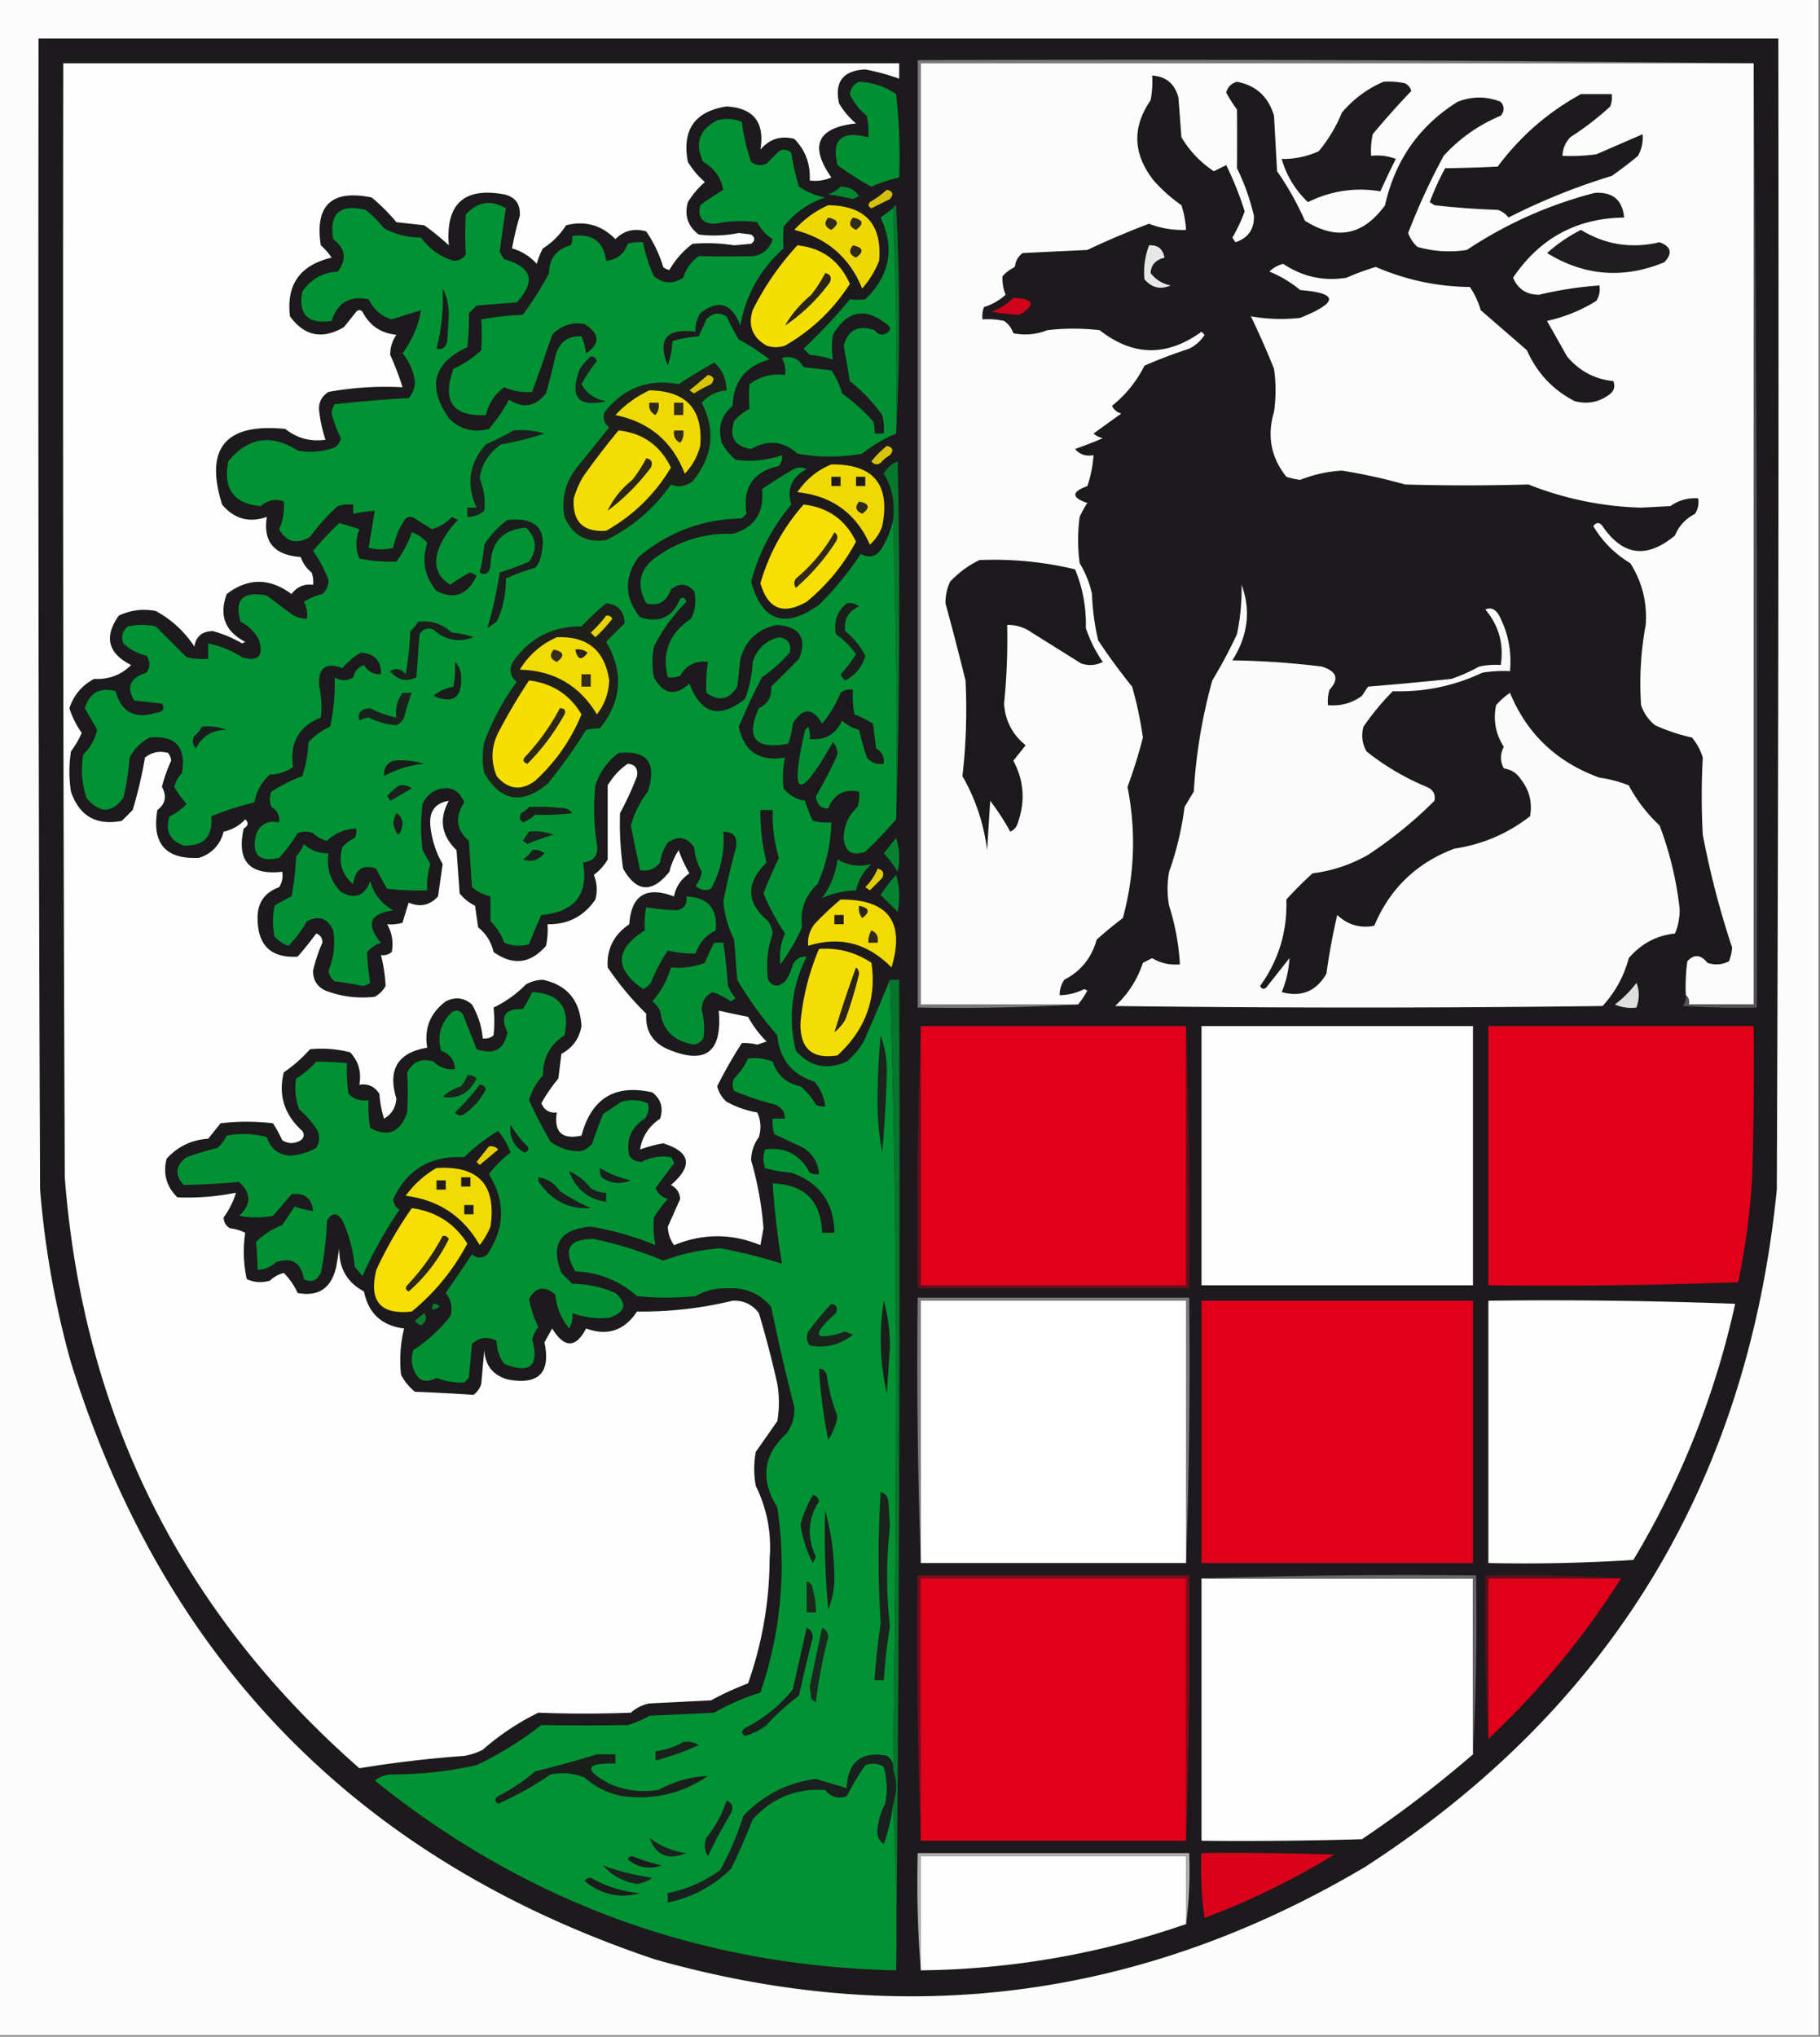 <svg xmlns="http://www.w3.org/2000/svg" width="590" height="660" style="shape-rendering:geometricPrecision;text-rendering:geometricPrecision;image-rendering:optimizeQuality;fill-rule:evenodd;clip-rule:evenodd"><rect width="100%" height="100%" fill="#808080" stroke="none"/><path style="opacity:1" fill="#fcfcfc" d="M-.5-.5h590v660H-.5V-.5z"/><path style="opacity:1" fill="#1d1a1d" d="M12.5 12.5h564c.167 124.334 0 248.667-.5 373-9.514 94.931-54.014 168.098-133.5 219.5-72.346 42.834-149.013 52.834-230 30C116.305 602.805 53.138 538.305 23 441.5a295.248 295.248 0 0 1-10-56c-.5-124.333-.667-248.666-.5-373z"/><path style="opacity:1" fill="#fdfdfd" d="M20.5 20.5h271v5a72.439 72.439 0 0 0-11-3c-7.195.357-10.028 4.023-8.5 11a25.558 25.558 0 0 0 5.5 6.5c-12.546 1.37-15.213 7.203-8 17.5a13.118 13.118 0 0 1-7 1c.269-5.328-1.397-9.828-5-13.5-4.396-1.136-8.062.03-11 3.5 1.474-8.848-2.193-13.515-11-14-10.315 1.608-14.481 7.608-12.5 18 1.554 2.496 3.387 4.663 5.5 6.5-2.113 1.837-3.946 4.004-5.5 6.5-1.202 4.293-.035 7.793 3.5 10.5 4.349.536 8.682.37 13-.5l4 .5c1.333 1 1.333 2 0 3l-5.5.5a56.277 56.277 0 0 0-13.5-.5 27.937 27.937 0 0 0-7.5 8.5 3.942 3.942 0 0 1-2-1 42.174 42.174 0 0 0-5.5-11.5c-3.889-1.14-7.222-.307-10 2.5-4.445-4.553-9.779-6.053-16-4.5a23.918 23.918 0 0 1-7.5 7.5 22.973 22.973 0 0 0-2 5c-2.195-2.43-4.862-4.097-8-5a91.92 91.92 0 0 1 2.5-10.5c.269-3.817-1.398-6.15-5-7-13.084-2.42-19.084 3.08-18 16.5a76.917 76.917 0 0 0-8-6.5l-9-1a61.717 61.717 0 0 0-8-8c-12.996-2.67-18.496 2.498-16.5 15.5a19.885 19.885 0 0 1 3.5 4c-10.23 2.38-14.73 8.713-13.5 19 4.687 6.435 10.521 7.602 17.5 3.5l4-5c.667-.667 1.333-.667 2 0 2.283 4.479 5.95 6.979 11 7.5-1.351 1.954-2.018 4.121-2 6.5a96.168 96.168 0 0 1 4 10.5 102.867 102.867 0 0 0-24 1.5c-2.381 1.509-3.381 3.675-3 6.5a47.58 47.58 0 0 0 2 9c-4.877.688-9.21-.479-13-3.5-19.395-1.956-26.228 6.21-20.5 24.5 3.935 4.679 8.768 6.012 14.5 4-1.281 8.08 2.385 12.413 11 13a10.503 10.503 0 0 0 3.5 5 8.43 8.43 0 0 1 .5 4c-2.92-.354-5.254.646-7 3-7.108-5.274-14.108-5.274-21 0-2.54 6.951-.54 12.117 6 15.5l-1 .5a39.495 39.495 0 0 0-9.5-4c-3.425.036-5.425 1.703-6 5-3.214-4.882-7.381-8.715-12.5-11.5-4.164-.813-8.164-.313-12 1.5-4.854 6.871-3.521 12.204 4 16-3.217 3.232-7.217 4.732-12 4.5-3.955 2.119-6.622 5.285-8 9.5a28.452 28.452 0 0 0 4 8 31.234 31.234 0 0 1-3.5 6 42.498 42.498 0 0 0 0 13c2.686 7.929 8.186 11.096 16.5 9.5l3.5-3.5a139.163 139.163 0 0 0 4-17c2.243-1.782 4.743-2.282 7.5-1.5a4.94 4.94 0 0 1 1 2.5 45.474 45.474 0 0 0-3 8.5c1.635 3.016 1.135 5.516-1.5 7.5-1.818 10.842 2.682 16.009 13.5 15.5 4.202-1.369 6.869-4.203 8-8.5 2.763-.604 5.097-1.938 7-4 1.156 1.076.99 2.076-.5 3-2.326 10.506 1.84 15.173 12.5 14 .285 1.788-.048 3.455-1 5-4.7 1.696-7.033 5.03-7 10 .015 8.851 4.349 13.018 13 12.5a114.122 114.122 0 0 0 6-7.5c1.381.5 2.047 1.5 2 3a49.576 49.576 0 0 0-3 9c-.066 3.035 1.267 5.202 4 6.5 5.187 1.972 10.52 2.639 16 2 1.5-.833 2.667-2 3.5-3.5a49.923 49.923 0 0 0-1.5-10c1.322.17 2.489-.163 3.5-1 .586-3.229.086-6.229-1.5-9a12.93 12.93 0 0 0 5-.5 168.028 168.028 0 0 1 2-6.5c3.627 1.575 6.793.908 9.5-2l1.5-10.5c-2.205-3.784-3.538-7.95-4-12.5-.376-4.621 1.624-7.288 6-8-3.254 5.908-2.421 11.241 2.5 16l1 14a14.506 14.506 0 0 0 5 4l1 7c2.584 2.076 4.251 4.743 5 8 6.263 4.486 11.929 3.82 17-2 .497-2.31.663-4.643.5-7 6.588.123 11.754-2.544 15.5-8 .728-2.73.562-5.397-.5-8a16.179 16.179 0 0 0 4.5-5v-24c1.73-2.892 3.897-5.225 6.5-7 2.388.212 3.388 1.545 3 4a96.14 96.14 0 0 1-5.5 12c-.2 6.007.133 12.007 1 18 4.391 7.671 9.391 8.004 15 1a22.725 22.725 0 0 1 3-7 41.967 41.967 0 0 0 3.5 7.5c-2.742 1.886-4.409 4.386-5 7.5-9.021-3.416-13.854-.416-14.5 9-5.042 3.418-7.376 8.085-7 14 3.721 5.489 7.888 10.489 12.5 15-.339 5.488 1.995 9.322 7 11.5 12.205 5.153 17.705.986 16.5-12.5 3.131.706 6.298 1.373 9.5 2a35.061 35.061 0 0 0 6 8l-3 1c-1.724-.404-3.391-.571-5-.5a145.317 145.317 0 0 0-8 14c.49 1.982 1.49 3.649 3 5a31.731 31.731 0 0 0 10 3.5c1.152 2.606 1.318 5.273.5 8-1.623 2.203-2.457 4.703-2.5 7.5a108.852 108.852 0 0 1 4 22l-1 5.5c-9.283-3.854-18.616-3.854-28 0-1.264-1.791-1.931-3.791-2-6l4-9c-.186-2.08-1.186-3.58-3-4.5 7.223-6.213 6.39-10.713-2.5-13.5a42.334 42.334 0 0 0-7.5 2c.645-4.178 2.812-7.511 6.5-10 1.123-3.456.29-6.29-2.5-8.5-12.102-2.777-19.768 1.889-23 14-6.308 1.35-8.975-1.15-8-7.5-2.412.256-4.079-.744-5-3a52.108 52.108 0 0 1 5.5-8l1-8c3.642-1.957 5.809-4.957 6.5-9-.486-8.302-4.652-13.302-12.5-15a11.532 11.532 0 0 0-5.5 1.5c-3.096 3.134-6.596 5.634-10.5 7.5.32 2.96.32 5.96 0 9-1.011.837-2.178 1.17-3.5 1-.346-3.877-1.512-7.543-3.5-11-2.553-2.229-5.386-2.562-8.5-1-5.047 3.763-7.047 8.763-6 15-9.553 1.592-12.886 7.092-10 16.5-.195 2.894-1.528 5.061-4 6.5a34.251 34.251 0 0 1-1.5-8c-1.509-2.419-3.675-3.419-6.5-3 .731-4.103-.269-7.603-3-10.5a37.613 37.613 0 0 0-13-1 45.698 45.698 0 0 1-8.5 7.5c-1.84 7.371.16 13.704 6 19 .75 1.135.583 2.135-.5 3-2.016 1.206-4.016 1.206-6 0a43.725 43.725 0 0 0-3-5.5 72.464 72.464 0 0 0-17 0l-4 5c-5.398.365-9.898 2.531-13.5 6.5-1.214 4.843-.047 9.01 3.5 12.5a79.82 79.82 0 0 0 19-1.5 26.18 26.18 0 0 1-4 8c.029 1.529.695 2.696 2 3.5a14.72 14.72 0 0 1 5 1.5c-.76 4.966-.593 9.966.5 15 2.4 1.102 4.9 1.269 7.5.5a10.017 10.017 0 0 1 4.5-2.5 22.735 22.735 0 0 1 4.5 6.5c6.757 1.274 10.924-1.559 12.5-8.5l1-6c-.182 6.386 2.485 11.053 8 14 1.418 7.082 5.751 11.082 13 12-1.204 4.863-1.537 9.863-1 15a17.842 17.842 0 0 0 4.5 5.5c6.291.246 12.624.58 19 1a6.978 6.978 0 0 0 2.5-3.5l1-11c.272 4.938 2.772 8.104 7.5 9.5 10.098 1.903 14.098-2.097 12-12 .817-1.49 1.65-2.99 2.5-4.5 3.967 6.44 7.634 6.44 11 0 6.9 2.522 12.4.688 16.5-5.5a124.625 124.625 0 0 0 31-3.5c3.535-.149 6.368 1.184 8.5 4a329.175 329.175 0 0 1 6 23c.667 4 .667 8 0 12l-7 10a30.485 30.485 0 0 0 0 11c3.645 7.415 5.145 15.248 4.5 23.5-.061 13.936-2.394 27.436-7 40.5a97.35 97.35 0 0 0-12 5.5l-20 1a12.804 12.804 0 0 0-6 3 394.88 394.88 0 0 1-30 0 82.111 82.111 0 0 0-18 12 20.64 20.64 0 0 1-6 2 381.947 381.947 0 0 0-34 4C58.77 522.372 26.936 458.538 21 381.5a65157.42 65157.42 0 0 1-.5-361z"/><path style="opacity:1" fill="#7a787b" d="M568.5 20.5h-270v305h51a676.419 676.419 0 0 1-52 1v-307c90.502-.333 180.835 0 271 1z"/><path style="opacity:1" fill="#fcfcfc" d="M568.5 20.5v305h-21c.237-1.291-.096-2.291-1-3a60.931 60.931 0 0 1 .5-11c2.184-2.371 4.35-2.204 6.5.5 2.402.814 4.735.647 7-.5a14.985 14.985 0 0 0 1-4.5 281.442 281.442 0 0 1-9.5-36.5 229.612 229.612 0 0 1 0-25 18.593 18.593 0 0 0-3.5-6.5 60.314 60.314 0 0 1-12-4c-2.117-1.731-3.617-3.898-4.5-6.5a103.946 103.946 0 0 1 1.5-26c.519-7.259-1.148-13.925-5-20-5-3-9-7-12-12 1-1.333 2-1.333 3 0 6.567 9.634 14.4 10.634 23.5 3 1.26-3.074 3.427-5.407 6.5-7 .952-1.545 1.285-3.212 1-5-3.294-.241-6.294.592-9 2.5l-9.5.5a106.653 106.653 0 0 1-36.5-7.5c-13.322.38-26.655.38-40 0-6.765-1.9-13.598-3.4-20.5-4.5a43.38 43.38 0 0 0-13.5 3 21.537 21.537 0 0 1-4.5-1c-4.982-6.269-6.315-13.269-4-21a49.226 49.226 0 0 0 0-14 267.688 267.688 0 0 0-7.5-17 55.328 55.328 0 0 0 16 .5c12.458-5.017 12.458-8.017 0-9a38.214 38.214 0 0 0-10-6 10.017 10.017 0 0 1 4.5-2.5c6.262 4.2 13.095 5.7 20.5 4.5a80.97 80.97 0 0 1 9.5-3.5c9.686 4.204 19.853 6.371 30.5 6.5a25.727 25.727 0 0 1 3.5 7.5l15 13c3.253 7.374 8.42 12.874 15.5 16.5 4.033 1.04 7.699.374 11-2 1.711-1.133 2.211-2.633 1.5-4.5-6.068-.628-11.068-3.294-15-8a4353.373 4353.373 0 0 0-6.5-11.5 51.476 51.476 0 0 0 16-6.5c.952-1.545 1.285-3.212 1-5a120.221 120.221 0 0 0-19.5 3c-4.069.05-6.902-1.783-8.5-5.5 8.626-12.805 20.626-19.305 36-19.5-.524-5.685-3.691-8.351-9.5-8-14.905 3.853-28.738 10.02-41.5 18.5-5.421.84-10.754.506-16-1a10.939 10.939 0 0 1-3-4.5 211.5 211.5 0 0 1 11.5-25c5.197-5.695 11.364-10.028 18.5-13 1.247-1.506 1.247-3.006 0-4.5-4.623-1.844-9.289-1.844-14 0-12.437 7.796-20.27 18.963-23.5 33.5-7.132 9.844-15.799 11.51-26 5a94.282 94.282 0 0 0-9-16l-1-18c-1.816-6.153-5.816-9.82-12-11-1.833.5-3 1.667-3.5 3.5a48.214 48.214 0 0 0 3.5 5.5 911.64 911.64 0 0 1 0 19 71.575 71.575 0 0 1 5.5 15.5c.092 4.319-1.908 7.152-6 8.5l-1-1.5a51.504 51.504 0 0 0 4-8.5 103.481 103.481 0 0 0-6-15l-4 2c-4.36-2.912-7.86-6.579-10.5-11l-1-13c-1.244-4.422-4.077-6.756-8.5-7a32.462 32.462 0 0 1-.5 8c-6.065 8.762-5.731 17.428 1 26a51.073 51.073 0 0 0 9 8 34.026 34.026 0 0 1 1.5 8 29.379 29.379 0 0 1-12-2 262.882 262.882 0 0 0-20 8.5l-21 1c-1.467 1.097-2.301 2.597-2.5 4.5a13.908 13.908 0 0 0-4 3c-.116 2.155.217 4.155 1 6a18.374 18.374 0 0 1-7 4 8.43 8.43 0 0 0-.5 4c2.357-.163 4.69.003 7 .5 1.439.991 2.439 2.324 3 4 3.761.738 7.428.405 11-1a72.464 72.464 0 0 1 17 0c10.766 8.472 21.766 8.639 33 .5l1 1a12.375 12.375 0 0 1-5 4.5 154.558 154.558 0 0 0-14.5 5.5 38.513 38.513 0 0 1-10.5 13c.59 1.299 1.59 2.132 3 2.5a1640.606 1640.606 0 0 0-9 6.5 6.802 6.802 0 0 0 3 1.5 147.974 147.974 0 0 1-9 3.5c1.523 1.783 3.523 2.449 6 2a39.7 39.7 0 0 1-2 10c-5.211 1.907-5.211 3.74 0 5.5a29.517 29.517 0 0 0-2.5 4.5c-.667 5-.667 10 0 15a32.473 32.473 0 0 1 4 10 76.404 76.404 0 0 0 2 15 190.792 190.792 0 0 0 11 15 121.015 121.015 0 0 1 3.5 16.5 157.519 157.519 0 0 1-5 16c2.831 14.236 2.331 28.402-1.5 42.5a134.126 134.126 0 0 0-8.5 7c-1.604 5.88-5.104 10.214-10.5 13-1.009 1.525-1.509 3.192-1.5 5a18.074 18.074 0 0 0 8-2l1 .5a30.786 30.786 0 0 1-3 4.5h-51v-305h270z"/><path style="opacity:1" fill="#565457" d="M568.5 20.5a23413.741 23413.741 0 0 1 1 306c-8.007.166-16.007 0-24-.5.837-1.011 1.17-2.178 1-3.5.904.709 1.237 1.709 1 3h21v-305z"/><path style="opacity:1" fill="#018f33" d="M278.5 26.5c4.353.171 8.353 1.505 12 4a183.082 183.082 0 0 1 1 27 48.976 48.976 0 0 0-9 3 96.782 96.782 0 0 1-11-7c-2.012-8.313 1.322-11.313 10-9a24.935 24.935 0 0 0-.5-7c-2.438-1.93-4.272-4.262-5.5-7 .287-1.943 1.287-3.277 3-4z"/><path style="opacity:1" fill="#1e1b1f" d="M448.5 26.5c2.357-.163 4.69.003 7 .5 1.016.52 1.682 1.353 2 2.5a262.023 262.023 0 0 0-12.5 14 24.935 24.935 0 0 0-.5 7c2.747-.313 5.414.02 8 1a222.672 222.672 0 0 0-5 10.5c-8.176-1.356-16.01-.189-23.5 3.5-4.118-3.906-6.951-8.572-8.5-14a27.423 27.423 0 0 0 12-2.5 47.34 47.34 0 0 0 7.5-12.5c3.802-4.463 8.302-7.797 13.5-10z"/><path style="opacity:1" fill="#1c1a1d" d="M512.5 30.5h10a8.43 8.43 0 0 1-.5 4 94.117 94.117 0 0 1-13 10c-1.559 1.717-2.392 3.717-2.5 6a60.94 60.94 0 0 0 11-.5 5813.382 5813.382 0 0 1 15-6.5c.202 2.49-.298 4.822-1.5 7a126.48 126.48 0 0 1-8.5 6.5A206.291 206.291 0 0 0 489 70.5a6.977 6.977 0 0 0-3.5-2.5 250.68 250.68 0 0 1-20.5-1.5l-1.5-1a81.58 81.58 0 0 1 5-11c5.573-.056 11.24-.223 17-.5 7.318-9.82 16.318-17.654 27-23.5z"/><path style="opacity:1" fill="#019233" d="M288.5 317.5a4141.435 4141.435 0 0 1 2 128.5c0 42.668-.333 85.168-1 127.5.203-1.89-.463-3.39-2-4.5-8.277-1.567-12.61 1.933-13 10.5-3.328-.988-6.661-1.988-10-3-9.219 1.193-17.053 5.193-23.5 12a94.209 94.209 0 0 1-7.5 17.5c-5.094 3.755-10.761 6.255-17 7.5v3c7.931-1.714 14.764-5.381 20.5-11a250.358 250.358 0 0 0 7-16c6.38-6.946 14.214-10.112 23.5-9.5 1.838 2.303 4.172 2.969 7 2a76.707 76.707 0 0 1 6-10c2.079-.808 4.079-.641 6 .5 1.1 3.942 1.267 7.942.5 12a20.9 20.9 0 0 0-2.5 8.5c-.191 1.973.476 3.473 2 4.5a61.347 61.347 0 0 0 3-13 729.55 729.55 0 0 1 1 54c-63.464-1.42-119.797-21.92-169-61.5 1.449-1.117 3.116-1.784 5-2a123.99 123.99 0 0 0 28-3 113.625 113.625 0 0 0 21-13 787.21 787.21 0 0 0 28 0 32.5 32.5 0 0 0 7-3l21-1a73.928 73.928 0 0 1 15-6.5c6.655-19.553 8.489-39.553 5.5-60-5.63-9.021-4.63-17.021 3-24 1.838-2.537 2.671-5.371 2.5-8.5a667.786 667.786 0 0 1-7.5-32.5c-3.638-4.326-8.305-6.326-14-6-3.746-.175-7.246.658-10.5 2.5a90.455 90.455 0 0 1-19 0c-5.674-5.005-12.34-7.672-20-8-4.133-7.108-2.133-10.608 6-10.5a125.487 125.487 0 0 1 22.5 7 67.496 67.496 0 0 1 18.5-4 167.38 167.38 0 0 1 20 5 258.6 258.6 0 0 1-3-26c10.333.333 15.667 5.667 16 16h4c-.135-9.774-4.801-16.274-14-19.5a42.36 42.36 0 0 1-8.5-1.5c-.667-2-.667-4 0-6 6.469-.939 11.302 1.561 14.5 7.5a4.934 4.934 0 0 0 3 .5c-.238-3.638-1.904-6.471-5-8.5a4750.748 4750.748 0 0 1-9.5-4.5 12.93 12.93 0 0 1-.5-5h4c-.061-2.092-1.061-3.592-3-4.5a84.585 84.585 0 0 1-13.5-4.5c-.667-1.333-.667-2.667 0-4a23.162 23.162 0 0 0 4.5-6.5c2.707-.328 5.374.005 8 1 1.434 4.434 4.434 7.101 9 8a21.53 21.53 0 0 1 5 6 4.934 4.934 0 0 0 3 .5c-.341-3.016-1.507-5.682-3.5-8-7.299-2.305-11.299-7.305-12-15a119.515 119.515 0 0 1-13-18l-1-13a33.559 33.559 0 0 1-3.5-12.5 243.902 243.902 0 0 1 4-17c.783-3.594-.55-5.427-4-5.5.478 6.585-.855 12.752-4 18.5-1.903.774-3.57.44-5-1a9.201 9.201 0 0 0 2-4.5c-1.393-2.44-2.227-5.107-2.5-8-2.288-3.278-5.121-3.778-8.5-1.5a14.293 14.293 0 0 0-2.5 6.5c-1.737 2.125-3.904 2.958-6.5 2.5a845.438 845.438 0 0 1-3-14.5c1.134-3.981 2.967-7.648 5.5-11 3.004-9.301-.163-13.468-9.5-12.5-3.616 2.742-6.116 6.242-7.5 10.5a73.625 73.625 0 0 0 .5 19c.583 3.582-.917 5.582-4.5 6 1.807 10.384-2.693 16.05-13.5 17a172.523 172.523 0 0 0-4 9.5c-2.73.728-5.397.562-8-.5a19.43 19.43 0 0 0-4.5-7v-8a15.096 15.096 0 0 1-6-3l-1-15c-4.114-3.594-4.614-7.76-1.5-12.5-1.681-4.126-4.681-5.46-9-4-2.052.93-3.552 2.43-4.5 4.5-.667 5-.667 10 0 15 .85 1.51 1.683 3.01 2.5 4.5a23.745 23.745 0 0 0-1 8.5 84.902 84.902 0 0 1-13-.5 60.631 60.631 0 0 1-3.5-6.5c-4.355-1.516-6.855.151-7.5 5-3.74-3.133-4.907-7.133-3.5-12a13.92 13.92 0 0 1 4-3 4.934 4.934 0 0 0 .5-3c-3.698.1-6.865 1.433-9.5 4a10.016 10.016 0 0 1-4.5-2.5c-1.667-.667-3.333-.667-5 0a55.294 55.294 0 0 1-6 8c-6.5 1.5-9-1-7.5-7.5 1.318-3.441 3.818-4.775 7.5-4 .225-2.216-.608-3.883-2.5-5-.667-1.667-.667-3.333 0-5a53.274 53.274 0 0 1 10-5 40.226 40.226 0 0 0 2-11 20.645 20.645 0 0 1 7-5 64.21 64.21 0 0 0 1.5-16c2.016 1.206 4.016 1.206 6 0 .486-1.997 1.653-3.331 3.5-4 1.244 2.076 3.077 3.076 5.5 3 .128-4.374-2.038-6.708-6.5-7-2.277 1.272-4.277 2.939-6 5-5.493-2.02-7.993-.02-7.5 6 .724 3.327.89 6.661.5 10-7.13 2.921-10.13 8.255-9 16-2.166 1.621-4.666 2.455-7.5 2.5-2.715 2.43-4.381 5.43-5 9-4.906 1.189-9.572 2.689-14 4.5.546 6.62-2.454 9.786-9 9.5-4.538-1.713-6.038-4.88-4.5-9.5 2.137-.979 3.97-2.312 5.5-4a31.638 31.638 0 0 1-4-5.5 10.017 10.017 0 0 1 2.5-4.5c1.38-8.444-2.12-12.277-10.5-11.5-2.833 1.5-5 3.667-6.5 6.5a78.316 78.316 0 0 1-2 13c-3.736 5.15-7.736 5.15-12 0-1.476-4.576-1.81-9.243-1-14 2.276-2.218 3.776-4.885 4.5-8l-4-7c1.56-5.061 4.894-6.895 10-5.5 1.817 6.745 6.15 9.078 13 7 2.386-.284 3.052-1.284 2-3l-9-1c-2.632-4.426-1.299-7.426 4-9 1.26-1.814 1.26-3.647 0-5.5-2.857-.696-5.357-2.029-7.5-4-.825-2.201-.325-4.034 1.5-5.5 3-.667 6-.667 9 0l10 10c2.31.497 4.643.663 7 .5v-5a32.097 32.097 0 0 1 11 4.5c5.167 1.5 7-.333 5.5-5.5-1.333-2.667-3.333-4.667-6-6-2.123-7.214.71-10.048 8.5-8.5l8 6c1.525 1.009 3.192 1.509 5 1.5.24-1.967-.094-3.801-1-5.5a20.992 20.992 0 0 1 6-2.5c1.34-1.188 2.007-2.688 2-4.5a43.264 43.264 0 0 0-5-9.5 107.985 107.985 0 0 1 8.5-9c2.147.613 4.314 1.279 6.5 2-1.299 3.199-1.299 6.365 0 9.5a50.928 50.928 0 0 0 12 1 35.785 35.785 0 0 0 5-9.5 10.502 10.502 0 0 1 5 3.5c-1.865 5.695-.865 10.861 3 15.5 5.845 2.909 10.179 1.243 13-5l-2-1a39.075 39.075 0 0 0-6.5 4c-4.141-2.508-5.475-6.174-4-11 1.434-3.882 3.6-7.215 6.5-10l-2-1c-1.757 1.909-3.924 3.242-6.5 4a952.105 952.105 0 0 1-5.5-3.5c-1-.667-2-.667-3 0-2.006 2.841-3.339 6.008-4 9.5-2.589.705-5.256.705-8 0l2-12a51.569 51.569 0 0 0-7 1v-3a12.93 12.93 0 0 0-5 .5 63.726 63.726 0 0 0-9 10c-4.358 2.502-7.692 1.669-10-2.5 1.26-2.923 1.76-5.923 1.5-9-2.647-.964-5.147-.464-7.5 1.5-8.711-.745-12.211-5.578-10.5-14.5 6.43-7.79 13.93-8.956 22.5-3.5 4.094.767 8.094.434 12-1 1.078-.674 1.745-1.674 2-3a41.847 41.847 0 0 1-3-8 6.293 6.293 0 0 1 1-3 430.088 430.088 0 0 1 24-2c1.348-1.574 2.014-3.407 2-5.5a18.391 18.391 0 0 0-4-9c3.103-4.204 5.103-8.871 6-14-3.14.971-6.307 1.971-9.5 3-3.391-1.053-5.891-3.219-7.5-6.5-6.079-1.292-10.079 1.04-12 7-7.698 1.102-10.865-2.065-9.5-9.5 2.761-4.034 6.594-6.2 11.5-6.5 2.998-4.01 2.498-7.51-1.5-10.5-1.327-8.336 2.173-11.503 10.5-9.5a34.733 34.733 0 0 1 6 6c3.732 1.97 7.732 2.97 12 3 2.682 3.688 6.182 6.188 10.5 7.5 1.711.06 3.044-.606 4-2a115.057 115.057 0 0 1 0-13c3.843-4.17 8.176-4.837 13-2-.737 4.7-1.404 9.367-2 14 .374.916.874 1.75 1.5 2.5 8.966 2.534 10.3 7.201 4 14l-13 1-2.5 2.5a82.207 82.207 0 0 1-.5 11c-11.066 5.118-13.066 12.784-6 23 3.614 3.665 7.947 4.832 13 3.5a51.87 51.87 0 0 0 6.5-9.5c4.532 2.962 8.532 2.295 12-2a195.112 195.112 0 0 0 3-12c1.222-4.584 4.056-6.75 8.5-6.5a20.431 20.431 0 0 1 1.5 5.5c4.618-3.138 4.452-6.305-.5-9.5-4.088-.711-7.588.456-10.5 3.5a804.096 804.096 0 0 1-6.5 18.5c-3.077.26-6.077-.24-9-1.5-3.081 2.174-5.081 5.174-6 9-10.766.528-14.266-4.472-10.5-15a32.537 32.537 0 0 0 9-6 77.6 77.6 0 0 0 0-10 99.101 99.101 0 0 1 13.5-1.5 110.268 110.268 0 0 0 8.5-13.5c.055-4.727 2.388-7.727 7-9a4.934 4.934 0 0 0 .5-3c6.502-.938 10.169 1.73 11 8 3.43-.287 5.764-2.12 7-5.5a12.935 12.935 0 0 1 5-.5 42.307 42.307 0 0 0 3.5 11c2.968 2.49 6.135 2.657 9.5.5.894-2.892 2.56-5.226 5-7a409.45 409.45 0 0 0 18 0c3.073-.697 5.073-2.53 6-5.5a13.27 13.27 0 0 1-5-5.5 40.028 40.028 0 0 0-13.5.5c-4.256.081-5.923-1.919-5-6a89.784 89.784 0 0 1 7.5-5c-.829-4.039-2.996-7.039-6.5-9-2.868-5.96-1.368-10.46 4.5-13.5 2.73-.728 5.397-.562 8 .5a62.353 62.353 0 0 0 3 13c1.574 1.13 3.241 1.297 5 .5l4-4c1.444-.78 2.777-.614 4 .5a84.52 84.52 0 0 0 2.5 11c2.557 1.69 5.391 2.856 8.5 3.5-5.429 1.802-9.929 4.969-13.5 9.5a52.745 52.745 0 0 0 0 7c-7.53 6.727-12.197 15.06-14 25-2.764-7.24-7.098-8.573-13-4a10.098 10.098 0 0 0-1.5 6c-9.467-1.22-12.467 2.447-9 11a34.251 34.251 0 0 0 1.5-8 42.36 42.36 0 0 1 8.5-1.5c.829-1.816 1.663-3.649 2.5-5.5 1.884-2.076 4.051-2.41 6.5-1a80.507 80.507 0 0 0 4 7.5 78.697 78.697 0 0 1 10 6.5c-7.722 2.052-11.722 7.052-12 15-3.74 3.133-4.907 7.133-3.5 12a17.842 17.842 0 0 0 4.5 5.5c5.203.699 10.203.199 15-1.5.17 1.322-.163 2.489-1 3.5-8.324 1.797-11.824 6.964-10.5 15.5l-1.5 1.5c-12.71.234-23.876 4.401-33.5 12.5-4.758 6.669-4.591 13.169.5 19.5 6.209 2.02 10.543.02 13-6 .983-.591 1.65-.257 2 1-4.228 4.24-7.728 9.073-10.5 14.5a25.238 25.238 0 0 0 0 10c3.073 5.564 6.906 6.23 11.5 2 3.7 9.91 9.7 11.577 18 5a37.852 37.852 0 0 0 2.5-12c1.399-4.234 4.232-6.9 8.5-8 2.992.48 4.159 2.147 3.5 5a51.057 51.057 0 0 1-9 8 207.645 207.645 0 0 0-7.5 16c1.658 8.014 6.658 11.347 15 10a30.334 30.334 0 0 0-.5 10c1.836 2.208 4.169 3.542 7 4a38.026 38.026 0 0 0 2.5 6.5c1.973.495 3.973.662 6 .5-.146 6.945-1.646 13.612-4.5 20-3.998 3.692-5.665 8.359-5 14a65.412 65.412 0 0 1-7 12c-.469-3.444.031-6.778 1.5-10a72.36 72.36 0 0 1-7-13 181.624 181.624 0 0 1 5-11.5 48.386 48.386 0 0 1-2-15.5h-4a66.58 66.58 0 0 0 2 17c-6.812 6.694-6.646 13.027.5 19a10.258 10.258 0 0 1 1.5 4c-1.71 4.891-2.21 9.891-1.5 15 1.488 2.32 3.321 2.487 5.5.5a14.444 14.444 0 0 0 2.5-5.5c1.113-1.829 2.613-2.663 4.5-2.5-4.881 9.743-6.048 19.91-3.5 30.5 4.567 5.181 10.067 6.347 16.5 3.5a25.55 25.55 0 0 0 5.5-6.5 964.505 964.505 0 0 0 8.5-20z"/><path style="opacity:1" fill="#038831" d="M272.5 60.5c2.561-.053 4.561.947 6 3l-2 1a100.677 100.677 0 0 0-8-1.5c1.566-.608 2.9-1.441 4-2.5z"/><path style="opacity:1" fill="#d5c009" d="M287.5 61.5c1.965.448 2.298 1.448 1 3l-6 3c-1.021-.502-1.188-1.168-.5-2a35.491 35.491 0 0 0 5.5-4z"/><path style="opacity:1" fill="#eed804" d="M268.5 66.5c11.998.16 17.498 6.16 16.5 18-1.346 3.37-3.179 6.37-5.5 9-4.05-10.04-11.384-16.374-22-19 3.147-3.495 6.813-6.161 11-8z"/><path style="opacity:1" fill="#019133" d="M289.5 67.5c.998 24.16 1.331 48.494 1 73a46.14 46.14 0 0 0-11 6.5c-7.052 1.282-14.052 1.282-21 0-4.558-4.101-9.558-4.601-15-1.5-5.344-.845-7.177-3.845-5.5-9a14.506 14.506 0 0 1 5-4 42.254 42.254 0 0 1 0-8c3.377-2.513 7.21-3.513 11.5-3 .239-1.967-.094-3.801-1-5.5 3.102-.825 5.436.175 7 3l9 1a26.813 26.813 0 0 1 3.5 7.5 63.726 63.726 0 0 1 10 9 8.43 8.43 0 0 1 .5 4h3a18.453 18.453 0 0 0-.5-6c-3.036-4.201-6.536-7.867-10.5-11a542.35 542.35 0 0 0-2-11.5c1.476-5.138 4.81-6.805 10-5 1.365 1.682 2.865 1.849 4.5.5.667-.667.667-1.333 0-2-7.221-6.088-13.221-5.088-18 3-.422 2.736-.422 5.402 0 8a34.041 34.041 0 0 0-7.5-1.5l-2-2a171.105 171.105 0 0 0 15-16c1.626.195 3.293.195 5 0 7.959-7.665 9.626-16.499 5-26.5a494.818 494.818 0 0 1 4-3z"/><path style="opacity:1" fill="#07752d" d="M289.5 67.5c.06-.543.393-.876 1-1 1.329 24.83 1.329 49.497 0 74 .331-24.506-.002-48.84-1-73z"/><path style="opacity:1" fill="#312b1b" d="M268.5 70.5c3.361.703 3.694 2.037 1 4-2.142-.937-2.476-2.27-1-4z"/><path style="opacity:1" fill="#322b1a" d="M276.5 70.5c3.361.703 3.694 2.037 1 4-2.142-.937-2.476-2.27-1-4z"/><path style="opacity:1" fill="#201d21" d="M512.5 74.5c7.875 4.814 16.375 6.148 25.5 4 3.809 1.423 4.309 3.59 1.5 6.5-13.215 5.439-25.882 4.439-38-3 3.386-3.017 7.053-5.517 11-7.5z"/><path style="opacity:1" fill="#f5de01" d="M258.5 79.5c8.027.848 13.693 5.015 17 12.5-5.381 8.381-12.381 15.048-21 20-2 .667-4 .667-6 0-4.567-2.633-6.067-6.467-4.5-11.5a89.703 89.703 0 0 1 14.5-21z"/><path style="opacity:1" fill="#312a1b" d="M276.5 79.5c3.361.703 3.694 2.037 1 4-2.142-.937-2.476-2.27-1-4z"/><path style="opacity:1" fill="#e7e7e7" d="M372.5 79.5c2.821-.184 4.488 1.15 5 4-2.864.685-4.364 2.351-4.5 5 1.667 2.128 3.834 3.461 6.5 4-3.287 1.442-6.12.775-8.5-2a24.449 24.449 0 0 1 1.5-11z"/><path style="opacity:1" fill="#2a241a" d="M267.5 88.5c1.725.343 2.225 1.343 1.5 3a57.867 57.867 0 0 1-14.5 14c1.934-3.489 4.767-6.822 8.5-10a43.837 43.837 0 0 0 4.5-7z"/><path style="opacity:1" fill="#1a1c1c" d="M143.5 93.5c1.314 2.415 1.981 5.249 2 8.5l-.5 8.5c-.424 2.115-1.591 2.948-3.5 2.5 1.656-6.352 2.323-12.852 2-19.5z"/><path style="opacity:1" fill="#d0031a" d="M328.5 96.5c6.751.36 7.418 2.193 2 5.5a70.677 70.677 0 0 1-9-1c2.739-1.026 5.072-2.526 7-4.5z"/><path style="opacity:1" fill="#1a201d" d="M191.5 115.5c.997-.03 1.664.47 2 1.5a54.737 54.737 0 0 0-5 7.5c1.674 3.024 4.341 4.857 8 5.5-9.184 2.132-12.018-1.368-8.5-10.5a20.673 20.673 0 0 1 3.5-4z"/><path style="opacity:1" fill="#1f1f1b" d="M231.5 117.5c2.626 2.264 3.959 5.264 4 9-3.191.262-5.858 1.595-8 4 4.554 9.048 3.554 17.548-3 25.5-2.247 1.655-4.58 1.988-7 1-5.501 7.841-12.501 13.841-21 18-6.354 1.004-10.854-1.496-13.5-7.5-1.062-5.893.271-11.226 4-16l10.5-13c-1.684-1.354-2.184-3.021-1.5-5 6.294-7.824 14.294-10.824 24-9a212.559 212.559 0 0 1 11.5-7z"/><path style="opacity:1" fill="#d8c407" d="M229.5 121.5c1.965.448 2.298 1.448 1 3a43.286 43.286 0 0 0-5.5 3l-1.5-1a325.386 325.386 0 0 0 6-5z"/><path style="opacity:1" fill="#f0d903" d="M210.5 126.5c11.966.131 17.466 6.131 16.5 18-.892 3.452-2.558 6.452-5 9-4.029-10.433-11.529-16.766-22.5-19 3.203-3.422 6.87-6.089 11-8z"/><path style="opacity:1" fill="#302a1b" d="M210.5 130.5h3c.262 1.478-.071 2.811-1 4-1.611-.82-2.278-2.154-2-4z"/><path style="opacity:1" fill="#322c1b" d="M218.5 130.5h3v4h-3v-4z"/><path style="opacity:1" fill="#f4dd02" d="M200.5 139.5c7.82.802 13.486 4.802 17 12-5.191 8.691-12.191 15.525-21 20.5-7.5.5-11-3-10.5-10.5a32.5 32.5 0 0 1 3-7 257.968 257.968 0 0 1 11.5-15z"/><path style="opacity:1" fill="#332c1b" d="M218.5 139.5h3c.262 1.478-.071 2.811-1 4-1.611-.82-2.278-2.154-2-4z"/><path style="opacity:1" fill="#1a201d" d="M166.5 139.5c3.398-.32 6.732.013 10 1a101.873 101.873 0 0 1-14 3.5c-4.004 2.658-6.337 6.324-7 11 1.366 3.412 1.866 6.912 1.5 10.5-1.584 1.361-3.418 2.028-5.5 2v-3h3c-3.424-7.532-2.424-14.365 3-20.5a125.802 125.802 0 0 0 9-4.5z"/><path style="opacity:1" fill="#d7c307" d="M287.5 144.5c1.965.448 2.298 1.448 1 3a10.756 10.756 0 0 0-3 2.5c-1.135.749-2.135.583-3-.5a29.937 29.937 0 0 1 5-5z"/><path style="opacity:1" fill="#2b251a" d="M209.5 148.5c1.725.343 2.225 1.343 1.5 3-4 5.333-8.667 10-14 14 1.709-3.751 4.376-7.085 8-10a43.842 43.842 0 0 0 4.5-7z"/><path style="opacity:1" fill="#07772e" d="M290.5 265.5a2352.52 2352.52 0 0 0-1-97c.727-5.434-.273-10.434-3-15 1.028-1.861 2.528-3.195 4.5-4 .831 38.836.665 77.502-.5 116z"/><path style="opacity:1" fill="#019133" d="M289.5 168.5a2352.52 2352.52 0 0 1 1 97 147.277 147.277 0 0 1-10 10.5c-4.271 1.513-6.605.013-7-4.5.094-4.038 1.594-7.371 4.5-10a12.93 12.93 0 0 0 .5-5c-4.872-.961-8.205.872-10 5.5-2.377.033-3.71-1.3-4-4a136.841 136.841 0 0 0 7-13.5c.023-1.567-.477-2.9-1.5-4-11.113 19.584-14.113 18.251-9-4l1-1a8.43 8.43 0 0 1 .5 4c4.921.457 8.421-1.543 10.5-6 1.552 1.466 3.386 2.466 5.5 3a98.984 98.984 0 0 0 2.5 9c1.444 1.655 3.278 2.322 5.5 2 .225-2.216-.608-3.883-2.5-5l-1-8a35.61 35.61 0 0 0-6-3 32.462 32.462 0 0 1-.5-8c-1.478-.262-2.811.071-4 1-1.512 3.701-3.512 7.034-6 10-3.054-5.299-6.221-5.299-9.5 0a26.67 26.67 0 0 1-1.5 6.5c-10.686 1.996-13.852-1.837-9.5-11.5 2.892-1.342 4.225-3.675 4-7a553.365 553.365 0 0 0 9-9c2.712-6.652.379-10.319-7-11-6.208 1.206-10.208 4.872-12 11l-1 9c-2.647 4.263-5.981 4.93-10 2a49.602 49.602 0 0 1 .5-10c-4.003-.495-7.003 1.005-9 4.5a8.43 8.43 0 0 1-4 .5c-2.006-8.004.494-14.337 7.5-19 1.457-2.866 1.79-5.866 1-9-2.284-2.484-4.784-2.651-7.5-.5-1.494 4.06-4.161 5.56-8 4.5-3.428-6.352-2.095-11.519 4-15.5 7.24-4.969 15.24-7.303 24-7 7.159-2.067 10.325-6.9 9.5-14.5a153.862 153.862 0 0 1 9.5-6c1.574-1.131 3.241-1.298 5-.5-4.834 2.611-6.501 6.445-5 11.5-6.199 7.399-10.532 15.732-13 25 3.571 12.887 10.904 15.387 22 7.5a100.815 100.815 0 0 0 13.5-16.5c2.881 1.528 5.214.862 7-2a29.749 29.749 0 0 0 3.5-9z"/><path style="opacity:1" fill="#f0d903" d="M269.5 150.5c13.686-.144 19.186 6.523 16.5 20a14.587 14.587 0 0 1-4 6c-4.492-10.173-12.326-15.84-23.5-17 2.815-4.159 6.482-7.159 11-9z"/><path style="opacity:1" fill="#1e1a1a" d="M269.5 154.5h3v3h-3v-3zM277.5 154.5h3v3h-3v-3z"/><path style="opacity:1" fill="#f6df01" d="M260.5 163.5c7.884.887 13.55 4.887 17 12-3.978 7.491-9.311 13.991-16 19.5-7.576 4.377-12.576 2.377-15-6 2.793-9.601 7.459-18.101 14-25.5z"/><path style="opacity:1" fill="#302a1a" d="M278.5 162.5c3.361.703 3.694 2.037 1 4-2.142-.937-2.476-2.27-1-4z"/><path style="opacity:1" fill="#1a1e1c" d="M164.5 168.5c9.833-.989 13.333 3.344 10.5 13a9.454 9.454 0 0 1-1.5 2.5 63.189 63.189 0 0 0-9.5 3.5c.045 4.93-.955 9.597-3 14l-3 2c1.727-5.768 3.06-11.768 4-18a81.699 81.699 0 0 0 9.5-3.5c2.814-3.936 2.481-7.603-1-11-7.554.559-11.388 4.726-11.5 12.5-.508 2.404-1.675 3.071-3.5 2a55.582 55.582 0 0 0 1.5-9c2.028-3.192 4.528-5.859 7.5-8z"/><path style="opacity:1" fill="#312a1b" d="M270.5 172.5c1.073.751 1.24 1.751.5 3a70.203 70.203 0 0 1-13 15c-.667-1-.667-2 0-3 5.128-4.292 9.295-9.292 12.5-15z"/><path style="opacity:1" fill="#1c191d" d="M317.5 181.5a112.015 112.015 0 0 1 31 3c2.508 6.043 3.674 12.376 3.5 19a42.478 42.478 0 0 0 5.5 11c-2.265 1.147-4.598 1.314-7 .5l-16-10c-2.409-1.707-5.075-2.54-8-2.5a207.748 207.748 0 0 1-1 25.5c.342 5.517 2.676 10.017 7 13.5l-4 5c3.415 6.402 3.915 13.068 1.5 20-.368 1.41-1.201 2.41-2.5 3a78.697 78.697 0 0 0-6.5-10l-1 16c-1.082-8.579-3.748-16.579-8-24a189.544 189.544 0 0 0 1-31 1099.925 1099.925 0 0 0-6.5-25 16.08 16.08 0 0 1 1.5-7c2.79-2.965 5.957-5.298 9.5-7z"/><path style="opacity:1" fill="#1f1f1b" d="M196.5 195.5c3.833.337 5.833 2.504 6 6.5a297.71 297.71 0 0 0-6 6c5.75 9.829 5.083 19.162-2 28-1.68.034-3.18.201-4.5.5a161.575 161.575 0 0 1-12.5 17.5c-8.351 6.859-15.184 5.692-20.5-3.5a25.238 25.238 0 0 1 0-10 78.532 78.532 0 0 1 10.5-19.5c-2.484-2.284-2.651-4.784-.5-7.5 5.338-7.085 12.504-10.585 21.5-10.5a83.084 83.084 0 0 1 8-7.5z"/><path style="opacity:1" fill="#1a1f1c" d="M274.5 195.5c1.478-.262 2.811.071 4 1-3.536 1.664-5.036 4.331-4.5 8 2.767 2.258 4.934 4.925 6.5 8-.979 3.62-3.145 6.287-6.5 8a4.457 4.457 0 0 1-1.5-2 46.204 46.204 0 0 0 5-6.5c-1.771-2.487-3.938-4.654-6.5-6.5-.818-4.031.349-7.364 3.5-10z"/><path style="opacity:1" fill="#fbfbfb" d="M402.5 189.5c3.051 8.354 2.051 16.521-3 24.5 9.716.141 19.383.807 29 2 4.875 1.526 5.709 4.026 2.5 7.5a12.93 12.93 0 0 0-.5 5c4.082.379 7.749-.621 11-3l2-3c9.013-.734 18.013-1.567 27-2.5a54.835 54.835 0 0 0 9-4 24.935 24.935 0 0 1 7-.5c1.059-6.787-.608-12.787-5-18 1.829-.782 3.329-.116 4.5 2 2.932 5.647 4.099 11.647 3.5 18a40.914 40.914 0 0 0-9 .5c-9.138 4.309-18.805 6.309-29 6a82.194 82.194 0 0 0-9.5 11.5c-.755 2.803-.422 5.47 1 8 5.923 4.715 12.423 8.549 19.5 11.5 2.112.906 2.945 2.406 2.5 4.5a135.83 135.83 0 0 1-21.5 17.5 47.897 47.897 0 0 1-18 6 121.924 121.924 0 0 0-8.5 8.5c.354 10.294-2.479 19.627-8.5 28 .502 1.021 1.168 1.188 2 .5l7.5-9.5c-.183 3.738-1.016 7.405-2.5 11 6.388 1.722 11.222-.278 14.5-6a209.52 209.52 0 0 1 3.5-19c3.428 3.219 7.428 4.385 12 3.5 5.063-12.062 13.729-20.396 26-25 9.143-1.376 17.31-4.876 24.5-10.5.805-4.409-.195-8.409-3-12-1.319-1.987-3.152-3.154-5.5-3.5-1.219-2.283-1.219-4.616 0-7-2.666-4.162-3.499-8.662-2.5-13.5a25.513 25.513 0 0 1 4.5-4c5.472 13.299 15.139 22.466 29 27.5a40.703 40.703 0 0 1 9.5 2.5 49.841 49.841 0 0 0 10 13 110.628 110.628 0 0 1 6.5 27 19.884 19.884 0 0 1-1.5 8c-6 .642-11 3.308-15 8-1.563 5.888-4.396 11.054-8.5 15.5-52.667.667-105.333.667-158 0 4.214-3.882 7.214-8.548 9-14l3-1.5c2.776 1.63 5.776 2.297 9 2a77.204 77.204 0 0 0-3.5-19 30.485 30.485 0 0 1 0-11 100.886 100.886 0 0 0 5-21l3-5a171.226 171.226 0 0 1 6-36 160.999 160.999 0 0 0 8-15 72.273 72.273 0 0 0 1.5-16z"/><path style="opacity:1" fill="#1a1f1c" d="M135.5 201.5c4.219-.521 7.886.646 11 3.5 2.4.186 4.734.686 7 1.5-4.911 1.811-9.245.978-13-2.5-1.867-.711-3.367-.211-4.5 1.5l-1 14c-3.359 1.562-6.192.895-8.5-2 1.865-1.166 3.532-.833 5 1a100.292 100.292 0 0 0 1.5-14 10.515 10.515 0 0 0 2.5-3z"/><path style="opacity:1" fill="#e9d303" d="M196.5 199.5c.876-.131 1.543.202 2 1a46.607 46.607 0 0 1-5.5 6l-1.5-1.5a38.47 38.47 0 0 0 5-5.5z"/><path style="opacity:1" fill="#f1db02" d="M180.5 206.5c9.901-.429 15.568 4.237 17 14-.149 4.117-1.483 7.783-4 11-5.623-9.386-13.957-14.219-25-14.5 2.959-4.799 6.959-8.299 12-10.5z"/><path style="opacity:1" fill="#28231b" d="M186.5 210.5c1.478-.262 2.811.071 4 1-1.963 2.694-3.297 2.361-4-1z"/><path style="opacity:1" fill="#342d1b" d="M179.5 210.5c3.361.703 3.694 2.037 1 4-2.142-.937-2.476-2.27-1-4z"/><path style="opacity:1" fill="#1a1d1c" d="M147.5 214.5c1.277 1.194 1.944 2.86 2 5 .271 6.698-2.729 8.698-9 6 1.833-1.55 3.999-2.55 6.5-3 .497-2.646.664-5.313.5-8z"/><path style="opacity:1" fill="#332c1b" d="M188.5 218.5h3v4h-3v-4z"/><path style="opacity:1" fill="#f6de01" d="M171.5 220.5c7.557.934 13.224 4.601 17 11-3.385 8.262-8.385 15.429-15 21.5-4.559 3.38-8.726 2.88-12.5-1.5-2.07-5.124-1.736-10.124 1-15a189.274 189.274 0 0 1 9.5-16z"/><path style="opacity:1" fill="#1a221d" d="M130.5 224.5h3a65.064 65.064 0 0 0-2.5 8c-.5 1.167-1.333 2-2.5 2.5-3.09-.194-6.09-1.027-9-2.5-1.054.18-2.054.513-3 1-.699-2.497.468-3.83 3.5-4a30.644 30.644 0 0 0 8.5 3c-.393-3.013.274-5.68 2-8z"/><path style="opacity:1" fill="#191d1c" d="M65.5 235.5c2.747-.313 5.413.02 8 1-4.566-.022-7.899 1.978-10 6-1.114-1.223-1.28-2.556-.5-4a10.51 10.51 0 0 0 2.5-3z"/><path style="opacity:1" fill="#2e281a" d="M181.5 229.5c1.528.017 2.028.684 1.5 2-3.308 5.958-7.308 11.291-12 16-1.257-.35-1.591-1.017-1-2a72.493 72.493 0 0 0 11.5-16z"/><path style="opacity:1" fill="#1a1c1c" d="M127.5 246.5c3.398-.32 6.732.013 10 1-4.734.446-9.068 1.779-13 4-.19-2.459.81-4.126 3-5z"/><path style="opacity:1" fill="#1a211d" d="M129.5 254.5c1.478-.262 2.811.071 4 1l-7 4-1-1.5c1.186-1.412 2.519-2.579 4-3.5z"/><path style="opacity:1" fill="#1a1f1c" d="M171.5 261.5a72.367 72.367 0 0 1 12 .5 4.457 4.457 0 0 1 2 1.5 68.888 68.888 0 0 1-12 .5 12.403 12.403 0 0 1-4 2.5c-1.083-.865-1.249-1.865-.5-3 .995-.566 1.828-1.233 2.5-2z"/><path style="opacity:1" fill="#1a1d1c" d="M128.5 263.5c1.225.652 1.892 1.819 2 3.5-.791 4.448-1.791 4.448-3 0a10.98 10.98 0 0 1 1-3.5z"/><path style="opacity:1" fill="#1a231d" d="M171.5 269.5c2.747-.313 5.414.02 8 1a68.19 68.19 0 0 0-8.5 3l-1.5-1a185.977 185.977 0 0 0 2-3z"/><path style="opacity:1" fill="#019033" d="M98.5 273.5c2.192 2.09 4.859 3.09 8 3-.716 4.851.617 9.018 4 12.5 4.533 2.574 7.7 1.408 9.5-3.5 1.198 4.246 3.698 7.413 7.5 9.5-7.637 1.035-8.97 4.535-4 10.5-1.796.641-3.296 1.641-4.5 3a81.235 81.235 0 0 0 1 10 4.933 4.933 0 0 1-2.5 1 98.305 98.305 0 0 0-9-1.5c-1.124-.839-1.791-2.006-2-3.5 1.731-4.183 2.231-8.517 1.5-13-1.747-3.921-4.581-4.921-8.5-3a35.904 35.904 0 0 1-6 8 10.939 10.939 0 0 1-4.5-3 25.249 25.249 0 0 1 0-10 43.718 43.718 0 0 1 5.5-3 86.708 86.708 0 0 0 1.5-13 12.648 12.648 0 0 0 2.5-4z"/><path style="opacity:1" fill="#058130" d="M290.5 271.5c1.143 3.476 1.31 7.142.5 11a39.447 39.447 0 0 0-4.5-6c1.357-1.686 2.69-3.352 4-5z"/><path style="opacity:1" fill="#1a1f1c" d="M172.5 275.5c1.478-.262 2.811.071 4 1-1.933 2.314-4.267 2.98-7 2 1.27-.788 2.27-1.788 3-3z"/><path style="opacity:1" fill="#038b32" d="M271.5 278.5c3.501 2.029 7.168 2.529 11 1.5-2.591 2.357-4.258 5.191-5 8.5-3.971.172-7.638 1.005-11 2.5 2.745-3.734 4.411-7.901 5-12.5z"/><path style="opacity:1" fill="#e2cc05" d="M284.5 281.5c1.725.343 2.225 1.343 1.5 3a274.262 274.262 0 0 1-4 4l-1.5-1a17.902 17.902 0 0 0 4-6z"/><path style="opacity:1" fill="#058330" d="M290.5 283.5c1.145 3.811 1.312 7.811.5 12l-5.5-5.5a48.558 48.558 0 0 1 5-6.5z"/><path style="opacity:1" fill="#019133" d="M222.5 290.5c7.04.308 10.206 3.975 9.5 11-3.209 1.578-5.376 4.078-6.5 7.5a33.42 33.42 0 0 1-9-1 53.672 53.672 0 0 0-5.5 10.5 7.248 7.248 0 0 1-2.5 2c-9.37-6.487-9.203-12.821.5-19-.131-2.595.036-5.095.5-7.5 3.294.538 6.627.871 10 1 2.363-.589 3.363-2.089 3-4.5z"/><path style="opacity:1" fill="#f1db03" d="M272.5 291.5c15.447-.101 20.947 7.232 16.5 22-7.746-7.889-16.746-10.222-27-7-.257-2.517.41-4.85 2-7a94.334 94.334 0 0 1 8.5-8z"/><path style="opacity:1" fill="#29231b" d="M278.5 293.5c3.361.703 3.694 2.037 1 4-.929-1.189-1.262-2.522-1-4z"/><path style="opacity:1" fill="#241f1a" d="M270.5 296.5h3v3h-3v-3z"/><path style="opacity:1" fill="#312a1b" d="M282.5 301.5c1.676.683 2.343 2.017 2 4h-3c-.067-1.459.266-2.792 1-4z"/><path style="opacity:1" fill="#028f33" d="M231.5 305.5h3a218.218 218.218 0 0 1 1.5 14 15.645 15.645 0 0 0 2.5 4l-1.5 1a25.254 25.254 0 0 0-6-3c-2.425 1.173-3.592 3.173-3.5 6 .832 2.982.999 5.982.5 9-.739 1.074-1.739 1.741-3 2-6.587-1.064-10.254-4.731-11-11a10.756 10.756 0 0 0-2.5-3c2.777-3.218 4.777-6.885 6-11 3.679.361 7.346-.139 11-1.5a78.993 78.993 0 0 1 3-6.5z"/><path style="opacity:1" fill="#f4dd02" d="M265.5 307.5c6.172-.443 11.838 1.057 17 4.5 1.725 11.651-1.941 21.651-11 30-8.183 1.319-12.183-2.181-12-10.5a79.315 79.315 0 0 1 6-24z"/><path style="opacity:1" fill="#2a241b" d="M277.5 313.5c.624.417.957 1.084 1 2a129.436 129.436 0 0 1-4.5 15 14.84 14.84 0 0 1-3.5 4 387.419 387.419 0 0 1 7-21z"/><path style="opacity:1" fill="#07752d" d="M288.5 317.5h3c.333 107.168-.001 214.168-1 321a729.55 729.55 0 0 0-1-54c1.258-3.7 1.258-7.366 0-11 .667-42.332 1-84.832 1-127.5a4141.435 4141.435 0 0 0-2-128.5z"/><path style="opacity:1" fill="#dedede" d="M530.5 318.5c.997 2.505.997 5.172 0 8a13.116 13.116 0 0 1-7-1 34.807 34.807 0 0 0 7-7z"/><path style="opacity:1" fill="#019133" d="M172.5 321.5c8.898.416 12.398 5.083 10.5 14-4.701 3.07-7.035 7.403-7 13a19.414 19.414 0 0 0-4.5 8 147.832 147.832 0 0 0 7 13.5c3.054 2.208 6.387 3.208 10 3a6.978 6.978 0 0 0 3.5-2.5 201.964 201.964 0 0 1 3.5-9.5l6-4c2.929-.777 5.763-.61 8.5.5.52 1.789.187 3.456-1 5-4.447 2.888-6.114 6.888-5 12 .956 1.394 2.289 2.061 4 2 3.021-1.538 6.188-2.038 9.5-1.5a3.943 3.943 0 0 1 1 2 487.33 487.33 0 0 0-6 8c.732 1.765 2.065 2.932 4 3.5a39.447 39.447 0 0 0-4.5 6 29.13 29.13 0 0 0 .5 9 94.808 94.808 0 0 0-21-6c-9.962.783-13.128 5.783-9.5 15l3.5 3.5c4.89.06 9.557 1.06 14 3 3.939 3.518 3.272 6.184-2 8a26.147 26.147 0 0 1-12-1.5c.285 1.788-.048 3.455-1 5-2.564-3.141-4.064-6.807-4.5-11-3.547-2.956-6.38-2.456-8.5 1.5.6 3.134 1.6 6.134 3 9a13.487 13.487 0 0 0-2 4c2.366 8.633-.634 11.299-9 8-1.621-2.166-2.455-4.666-2.5-7.5-2.916-1.513-5.582-1.18-8 1l-1 11-1.5 1.5c-3.064.149-6.064-.351-9-1.5-3.637 1.934-6.137.934-7.5-3-.667-2-.667-4 0-6 4.668-3.075 8.668-6.742 12-11 .782-2.757.282-5.257-1.5-7.5l8.5-12.5c1.667 1.333 3.333 1.333 5 0 5.725-8.643 5.891-17.309.5-26a34.832 34.832 0 0 1 7-7c-.972-2.632-2.305-4.965-4-7a53.577 53.577 0 0 0-11 8.5c-10.796-.609-18.462 3.891-23 13.5.029 1.529.696 2.696 2 3.5a135.117 135.117 0 0 0-12 21.5l-2.5-3c-.487-5.282-1.82-10.282-4-15-1.667-2.667-3.333-2.667-5 0a106.022 106.022 0 0 1-2 17c-1.323 2.559-3.157 3.225-5.5 2-.85-5.35-3.85-7.183-9-5.5-1.717 1.559-3.717 2.392-6 2.5a105.63 105.63 0 0 0-.5-9c2.407-2.456 5.24-4.289 8.5-5.5l4-6c1.85.595 3.85 1.095 6 1.5-.423-4.255-2.756-6.089-7-5.5l-6 7a30.485 30.485 0 0 1-11 0c4-3.667 4-7.333 0-11-5.974.543-11.974.876-18 1-2.934-3.42-2.6-6.42 1-9a86.314 86.314 0 0 1 10-3 13.908 13.908 0 0 0 3-4 28.717 28.717 0 0 1 13 .5c1.21 3.719 3.71 5.719 7.5 6a20.902 20.902 0 0 0 8.5-2.5c1.076-1.726 1.243-3.559.5-5.5a29.952 29.952 0 0 0-6-7c-1.213-3.268-1.546-6.601-1-10a26.902 26.902 0 0 0 6.5-5.5c3.3.046 6.634.212 10 .5-.165 3.35.002 6.683.5 10 1.789 1.729 3.956 2.396 6.5 2a40.914 40.914 0 0 0 .5 9c5.752 3.136 9.752 1.469 12-5 .245-4.353.245-8.687 0-13 1.907-3.51 4.74-4.676 8.5-3.5 1.941 1.903 4.274 2.736 7 2.5-.126-2.968-1.626-4.968-4.5-6-1.261-4.631-.261-8.631 3-12 1.333-1.333 2.667-1.333 4 0 1.505 3.85 3.005 7.683 4.5 11.5 5.624 1.929 8.958.096 10-5.5-2.466-5.232-.8-7.732 5-7.5a44.433 44.433 0 0 0 3-5.5z"/><path style="opacity:1" fill="#fefefe" d="M389.5 332.5h88v84h-88v-84z"/><path style="opacity:1" fill="#e1001a" d="M482.5 332.5h86c.167 16.337 0 32.67-.5 49a237.249 237.249 0 0 1-4.5 34c-26.992 1-53.992 1.333-81 1v-84z"/><path style="opacity:1" fill="#1b251e" d="M285.5 335.5c1.324 3.607 1.991 7.607 2 12a476.286 476.286 0 0 1-1.5 26c-1.149-6.002-1.649-12.168-1.5-18.5a214.4 214.4 0 0 1 1-19.5z"/><path style="opacity:1" fill="#1a241e" d="M151.5 348.5c1.175-.219 2.175.114 3 1-2.373 4.767-6.04 6.767-11 6 1.653-1.621 3.653-2.788 6-3.5a18.473 18.473 0 0 0 2-3.5z"/><path style="opacity:1" fill="#1a211d" d="M155.5 351.5c.997-.03 1.664.47 2 1.5-1.631 3.25-3.965 5.917-7 8-1.135.749-2.135.583-3-.5a74.528 74.528 0 0 0 8-9z"/><path style="opacity:1" fill="#1a1c1c" d="M165.5 364.5c1.429 2.445 3.262 4.778 5.5 7 .591.983.257 1.65-1 2-3.438-1.961-4.938-4.961-4.5-9z"/><path style="opacity:1" fill="#e6d004" d="M158.5 371.5c1.175-.219 2.175.114 3 1a579.57 579.57 0 0 1-6 5l-1-1c1.357-1.686 2.69-3.352 4-5z"/><path style="opacity:1" fill="#f2db02" d="M141.5 378.5c13.646-.854 19.479 5.479 17.5 19a26.852 26.852 0 0 1-3.5 6c-5.269-9.309-13.269-14.643-24-16 2.757-3.763 6.09-6.763 10-9z"/><path style="opacity:1" fill="#1a201d" d="M194.5 378.5c3.067 1.862 6.4 3.195 10 4-3.362 1.4-6.529 1.067-9.5-1a4.934 4.934 0 0 1-.5-3z"/><path style="opacity:1" fill="#19201d" d="M184.5 379.5c2.725 1.213 5.059 3.046 7 5.5 1.525 1.009 3.192 1.509 5 1.5v3c-6-.992-10-4.325-12-10z"/><path style="opacity:1" fill="#1f1b1a" d="M149.5 381.5h3v3h-3v-3z"/><path style="opacity:1" fill="#1a1f1d" d="M174.5 381.5c2.939.418 5.272 1.918 7 4.5a72.697 72.697 0 0 0 10 5.5c-6.798.445-12.298-2.221-16.5-8a2.428 2.428 0 0 1-.5-2z"/><path style="opacity:1" fill="#211d1a" d="M141.5 382.5h3v3h-3v-3zM150.5 390.5h3v3h-3v-3z"/><path style="opacity:1" fill="#f6df01" d="M133.5 391.5c7.804 1.065 13.804 4.899 18 11.5-4.547 8.545-10.547 15.878-18 22-10.167 1.156-14.001-3.344-11.5-13.5a127.518 127.518 0 0 1 11.5-20z"/><path style="opacity:1" fill="#2b251a" d="M143.5 400.5c.876-.131 1.543.202 2 1-3.215 6.545-7.548 12.211-13 17-1.021-.502-1.188-1.168-.5-2a72.493 72.493 0 0 0 11.5-16z"/><path style="opacity:1" fill="#63101b" d="M298.5 332.5v84h86v-84a1807.264 1807.264 0 0 1 1 85h-88c-.331-28.505.002-56.838 1-85z"/><path style="opacity:1" fill="#e1001a" d="M298.5 332.5h86v84h-86v-84z"/><path style="opacity:1" fill="#1a1f1c" d="M286.5 421.5c1.328 4.619 1.994 9.619 2 15l-1 15c-2.262-9.921-2.596-19.921-1-30z"/><path style="opacity:1" fill="#7d7b7d" d="M384.5 506.5v-85h-86v85a1850.088 1850.088 0 0 1-1-86h88c.331 28.838-.002 57.505-1 86z"/><path style="opacity:1" fill="#fefffe" d="M384.5 506.5h-86v-85h86v85z"/><path style="opacity:1" fill="#e10019" d="M389.5 421.5h88v85h-88v-85z"/><path style="opacity:1" fill="#fefefe" d="M482.5 421.5c26.675-.333 53.342 0 80 1-6.496 29.494-17.496 57.161-33 83a553.172 553.172 0 0 1-47 1v-85z"/><path style="opacity:1" fill="#067d2f" d="M140.5 422.5c.876-.131 1.543.202 2 1-2.308 1.373-2.975 1.04-2-1z"/><path style="opacity:1" fill="#1a231d" d="M269.5 422.5c1.725.343 2.225 1.343 1.5 3-8.309 7.323-7.309 9.323 3 6l2.5 1c-4.054 3.29-8.721 4.457-14 3.5-1.054-1.388-1.22-2.888-.5-4.5 2.364-3.19 4.864-6.19 7.5-9z"/><path style="opacity:1" fill="#0a7c2f" d="M137.5 425.5c1.022 1.392.689 2.725-1 4a4.457 4.457 0 0 1-2-1.5 81.316 81.316 0 0 0 3-2.5z"/><path style="opacity:1" fill="#1a1f1c" d="M265.5 443.5c1.25.077 2.083.744 2.5 2a59.239 59.239 0 0 0 3.5 13.5c-.474 2.749-1.474 5.249-3 7.5-1.515-7.285-2.515-14.952-3-23zM263.5 484.5c1.086.12 1.753.787 2 2-3.627 5.725-3.96 11.725-1 18l-1 2a39.547 39.547 0 0 1-4-12.5 40.196 40.196 0 0 1 4-9.5z"/><path style="opacity:1" fill="#1a231d" d="M285.5 483.5c1.431.381 2.264 1.381 2.5 3l.5 8a145.109 145.109 0 0 0 0 32.5 188.127 188.127 0 0 0-2 17.5h-3a234.95 234.95 0 0 1 2-18.5 331.884 331.884 0 0 1 0-42.5z"/><path style="opacity:1" fill="#1a1e1c" d="M267.5 489.5c1.892 6.756 2.892 13.923 3 21.5a27.507 27.507 0 0 1-2 10.5 256.827 256.827 0 0 1-1-32z"/><path style="opacity:1" fill="#7d0c1b" d="M384.5 596.5v-85h-86v85a1850.088 1850.088 0 0 1-1-86h88c.331 28.838-.002 57.505-1 86z"/><path style="opacity:1" fill="#e1001a" d="M384.5 596.5h-86v-85h86v85z"/><path style="opacity:1" fill="#fefefe" d="M389.5 511.5h88v57a373.35 373.35 0 0 1-36 27.5c-17.33.5-34.663.667-52 .5v-85z"/><path style="opacity:1" fill="#676568" d="M389.5 511.5a1981.572 1981.572 0 0 1 89-1 841.82 841.82 0 0 1-1 58v-57h-88z"/><path style="opacity:1" fill="#5a101b" d="M525.5 511.5h-43v52a702.728 702.728 0 0 1-1-53c14.843-.329 29.51.004 44 1z"/><path style="opacity:1" fill="#e0001a" d="M525.5 511.5c-12.099 19.107-26.432 36.44-43 52v-52h43z"/><path style="opacity:1" fill="#1a281e" d="M261.5 512.5c1.149.291 1.816 1.124 2 2.5a29.2 29.2 0 0 1 1 7.5h-3v-10z"/><path style="opacity:1" fill="#1a1e1c" d="M261.5 527.5c1.193.47 1.86 1.47 2 3a576.1 576.1 0 0 0-4.5 19 70.588 70.588 0 0 0-10.5 9.5 19.215 19.215 0 0 1-7 3.5c-1.211-.774-1.211-1.607 0-2.5 6.084-3.089 11.251-7.256 15.5-12.5 1.504-6.68 3.004-13.346 4.5-20z"/><path style="opacity:1" fill="#1a291f" d="M266.5 527.5c1.193.47 1.86 1.47 2 3a156.896 156.896 0 0 0-4 21 3.647 3.647 0 0 1-1.5-1l-.5-4c1.34-6.348 2.673-12.681 4-19z"/><path style="opacity:1" fill="#1a211d" d="M221.5 564.5c1.788-.285 3.455.048 5 1a87.267 87.267 0 0 1-14 5v-3c3.285-.428 6.285-1.428 9-3z"/><path style="opacity:1" fill="#1a201d" d="M289.5 573.5c1.258 3.634 1.258 7.3 0 11a61.347 61.347 0 0 1-3 13c-1.524-1.027-2.191-2.527-2-4.5a20.9 20.9 0 0 1 2.5-8.5c.767-4.058.6-8.058-.5-12-1.921-1.141-3.921-1.308-6-.5a76.707 76.707 0 0 0-6 10c-2.828.969-5.162.303-7-2-9.286-.612-17.12 2.554-23.5 9.5a250.358 250.358 0 0 1-7 16c-5.736 5.619-12.569 9.286-20.5 11v-3c6.239-1.245 11.906-3.745 17-7.5a94.209 94.209 0 0 0 7.5-17.5c6.447-6.807 14.281-10.807 23.5-12 3.339 1.012 6.672 2.012 10 3 .39-8.567 4.723-12.067 13-10.5 1.537 1.11 2.203 2.61 2 4.5z"/><path style="opacity:1" fill="#1a1f1c" d="M193.5 568.5h6v3c-9.762-.312-10.428 1.855-2 6.5 5.125 2.246 10.458 2.913 16 2 5.177-2.789 10.511-4.289 16-4.5-8.444 5.754-17.778 7.921-28 6.5-4.558-.946-8.558-2.946-12-6-3.572-1.405-7.239-1.738-11-1a106.143 106.143 0 0 1-17 9.5c-1.211-.774-1.211-1.607 0-2.5a57.668 57.668 0 0 0 12-8 338.452 338.452 0 0 0 20-5.5z"/><path style="opacity:1" fill="#1a201d" d="M235.5 583.5c1.844.704 2.344 2.037 1.5 4a142.675 142.675 0 0 0-7.5 14c-1.141-1.921-1.308-3.921-.5-6 2.969-3.607 5.136-7.607 6.5-12z"/><path style="opacity:1" fill="#1a241e" d="M210.5 595.5c3.479 2.734 7.479 4.401 12 5-5.867 2.458-9.867.791-12-5z"/><path style="opacity:1" fill="#b1b0b1" d="M384.5 623.5v-22h-86v37a361.608 361.608 0 0 1-1-38h88c.325 7.852-.008 15.518-1 23z"/><path style="opacity:1" fill="#1a1b1c" d="M203.5 602.5c.235-.597.735-.93 1.5-1a59.394 59.394 0 0 0 9.5 3c-4.049 1.381-7.715.714-11-2z"/><path style="opacity:1" fill="#fefefe" d="M384.5 623.5c-27.833 9.644-56.5 14.644-86 15v-37h86v22z"/><path style="opacity:1" fill="#da011a" d="M389.5 600.5c14.337-.167 28.671 0 43 .5a244.816 244.816 0 0 1-42 20.5 111.148 111.148 0 0 1-1-21z"/><path style="opacity:1" fill="#1a231d" d="M195.5 604.5a75.852 75.852 0 0 0 16 4 11.577 11.577 0 0 1-5 2c-4.527-.757-8.193-2.757-11-6z"/><path style="opacity:1" fill="#1a1d1c" d="M189.5 609.5c.417-.624 1.084-.957 2-1a39.253 39.253 0 0 0 16 5c-6.699 1.766-12.699.433-18-4z"/></svg>